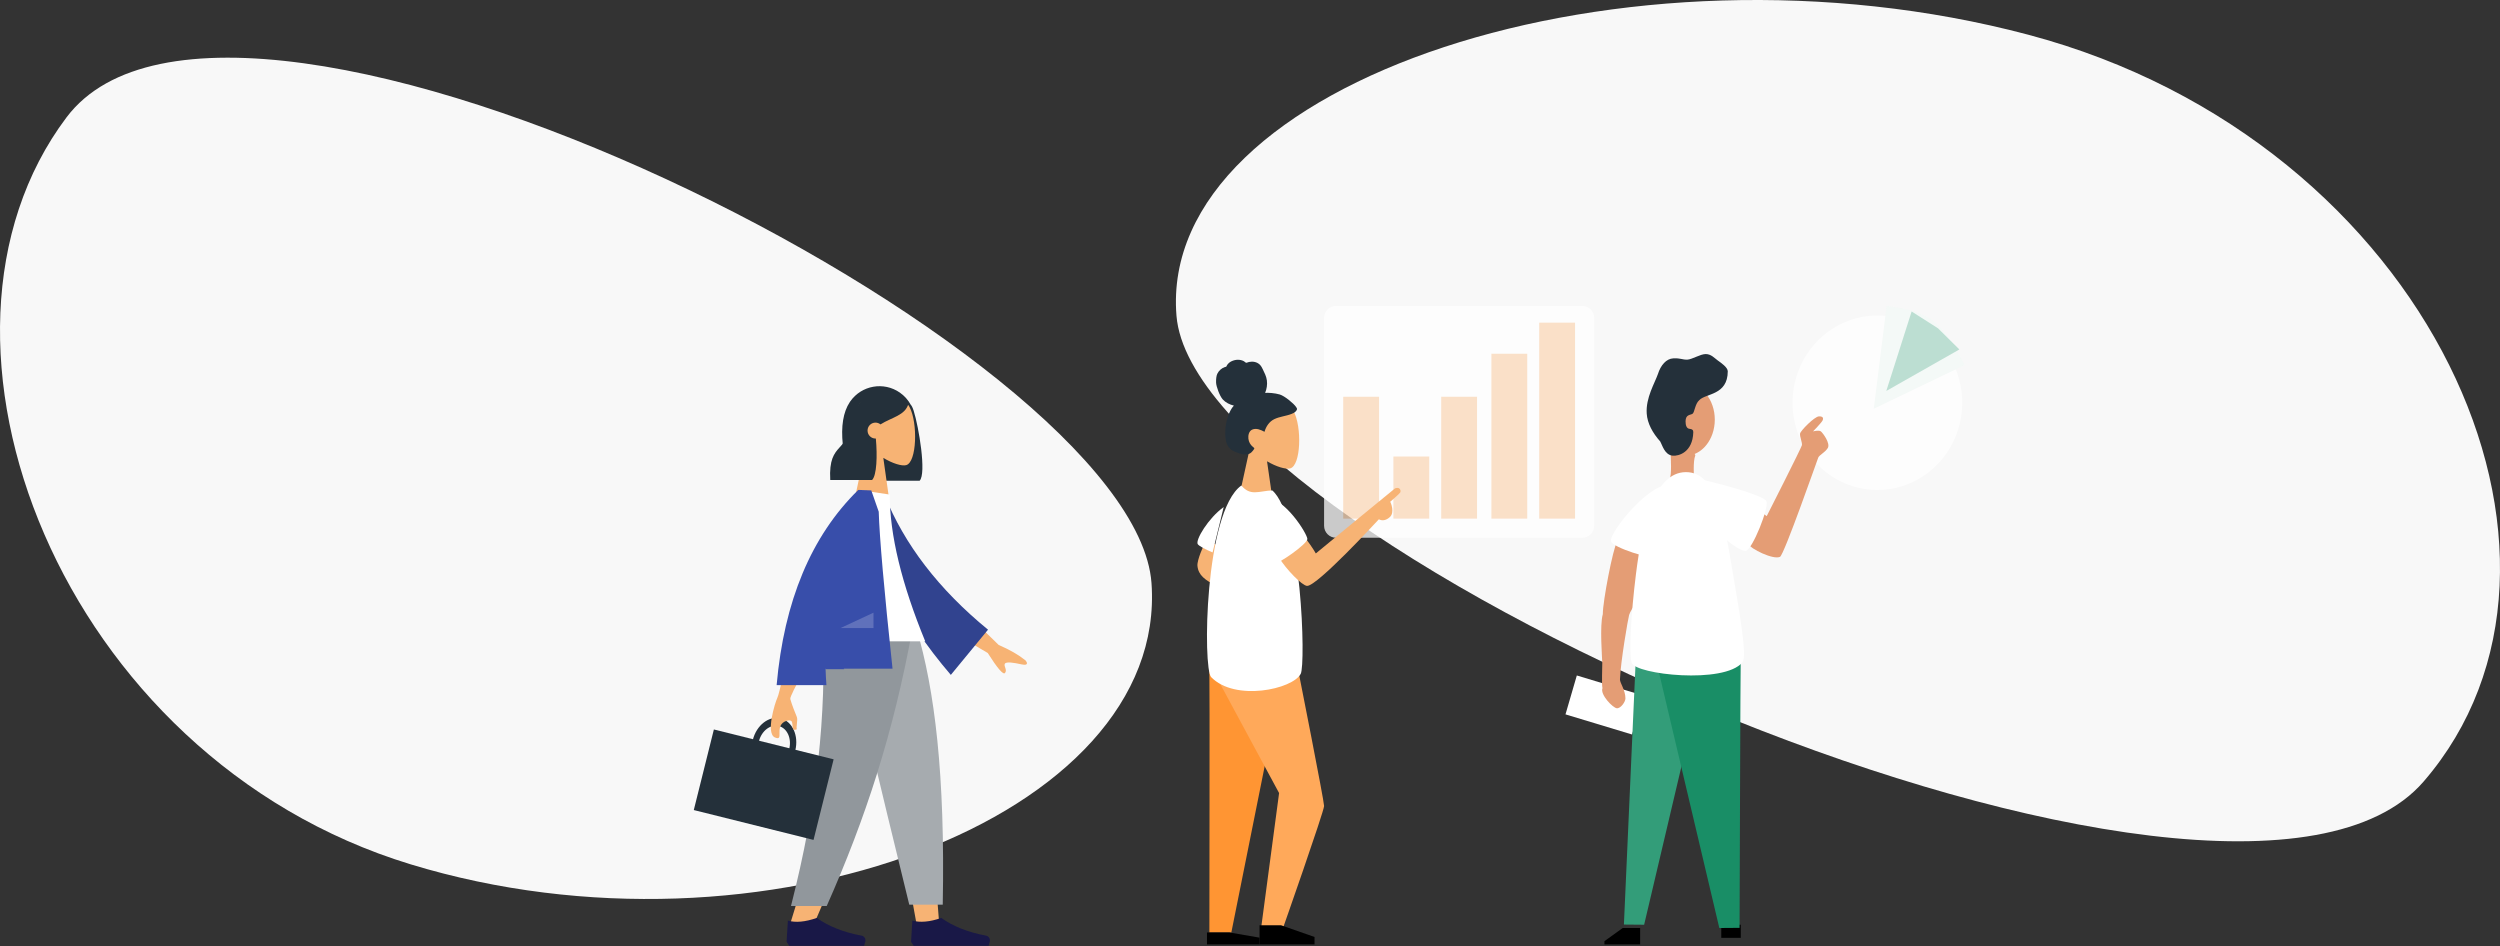 <?xml version="1.0" encoding="UTF-8"?>
<svg width="1046px" height="396px" viewBox="0 0 1046 396" version="1.1" xmlns="http://www.w3.org/2000/svg" xmlns:xlink="http://www.w3.org/1999/xlink">
    <rect x="0" y="0" width="1046" height="396" fill="#333333" stroke="none"/>
    <!-- Generator: sketchtool 57 (101010) - https://sketch.com -->
    <title>15117247-9ADF-49FB-A6C1-12A0A0C1C75E</title>
    <desc>Created with sketchtool.</desc>
    <g id="Maquettes" stroke="none" stroke-width="1" fill="none" fill-rule="evenodd">
        <g id="D_Landing" transform="translate(-193, -186)">
            <g id="Section/Landing" transform="translate(-1, 107)">
                <g id="Illu">
                    <g transform="translate(166, 0)">
                        <rect id="Rectangle" x="0" y="0" width="1110" height="554"></rect>
                        <path d="M520.242,298.853 C528.317,200.588 961.602,10.926 1042.04,104.001 C1122.478,197.076 1045.147,371.752 876.579,416.483 C708.011,461.213 512.166,397.118 520.242,298.853 Z" id="Background-Shape" fill="#F8F8F8" fill-rule="nonzero" transform="translate(797, 255) scale(1, -1) translate(-797, -255) "></path>
                        <g id="People-Pro" transform="translate(513, 206.138)">
                            <g id="Piecahrt" opacity="0.718" transform="translate(265, 0.862)">
                                <path d="M21.915,6.779 C35.181,1.13 50.45,4.253 60.603,14.693 C70.755,25.133 73.791,40.832 68.296,54.471 C62.8,68.11 49.854,77.002 35.495,77 C26.081,77 17.052,73.154 10.395,66.309 C3.738,59.464 -0.001,50.18 0,40.501 C0,25.737 8.65,12.428 21.915,6.779 Z" id="Path" fill="#FFFFFF"></path>
                                <path d="M34,43 L39.371,0 C48.333,1.117 54.824,3.198 58.844,6.245 C62.865,9.292 67.25,15.454 72,24.73 L34,43 Z" id="Path" fill="#F2F9F6" fill-rule="nonzero"></path>
                                <polygon id="Path" fill="#A4D4C3" fill-rule="nonzero" transform="translate(55.795, 21.761) rotate(14) translate(-55.795, -21.761) " points="43.063 39.166 45.302 4.356 57.71 8.507 68.527 14.93"></polygon>
                            </g>
                            <g id="Charts" opacity="0.741" transform="translate(125.5, 49.362) scale(-1, 1) translate(-125.5, -49.362) translate(69, 0.862)">
                                <path d="M5,0 L108,0 C110.761,-5.07265313e-16 113,2.239 113,5 L113,92 C113,94.761 110.761,97 108,97 L5,97 C2.239,97 3.38176876e-16,94.761 0,92 L0,5 C-3.38176876e-16,2.239 2.239,5.07265313e-16 5,0 Z" id="Path" fill="#FFFFFF" fill-rule="nonzero"></path>
                                <polygon id="Path" fill-opacity="0.307" fill="#F28017" points="8 7 23 7 23 89 8 89"></polygon>
                                <polygon id="Path" fill-opacity="0.307" fill="#F28017" points="28 20 43 20 43 89 28 89"></polygon>
                                <polygon id="Path" fill-opacity="0.307" fill="#F28017" points="49 38 64 38 64 89 49 89"></polygon>
                                <polygon id="Path" fill-opacity="0.307" fill="#F28017" points="69 63 84 63 84 89 69 89"></polygon>
                                <polygon id="Path" fill-opacity="0.307" fill="#F28017" points="90 38 105 38 105 89 90 89"></polygon>
                            </g>
                            <g id="People" transform="translate(0, 21)">
                                <g id="Head-Head/Front/Chongo">
                                    <g id="Head" transform="translate(32.956, 18.481)" fill="#F7B374">
                                        <path d="M23.279,5.445 C26.815,11.884 26.395,28.218 21.824,29.369 C20.002,29.828 16.119,28.703 12.167,26.377 L14.647,43.519 L0,43.519 L5.043,20.562 C2.231,17.338 0.327,13.386 0.645,8.957 C1.561,-3.8 19.742,-0.994 23.279,5.445 Z"></path>
                                    </g>
                                    <path d="M50.449,16.913 C48.448,16.317 45.542,16.115 44.32,16.251 C45.015,14.624 45.291,12.811 45.066,11.046 C44.848,9.331 44.063,7.871 43.337,6.34 C43.003,5.635 42.624,4.933 42.059,4.394 C41.483,3.844 40.754,3.481 39.99,3.308 C39.208,3.131 38.391,3.146 37.607,3.307 C37.261,3.378 36.95,3.533 36.61,3.619 C36.262,3.707 36.093,3.494 35.841,3.28 C35.232,2.765 34.34,2.511 33.57,2.42 C32.706,2.318 31.809,2.445 30.985,2.722 C30.183,2.992 29.413,3.431 28.833,4.07 C28.575,4.354 28.341,4.678 28.188,5.035 C28.126,5.182 28.116,5.269 27.966,5.323 C27.827,5.372 27.665,5.374 27.522,5.421 C26.139,5.879 24.957,6.922 24.313,8.262 C23.938,9.044 23.76,10.421 23.808,11.963 C23.857,13.506 25.283,17.532 26.617,19 C27.808,20.311 29.558,21.176 31.246,21.554 C30.125,22.806 29.379,24.37 28.827,25.961 C28.228,27.688 27.857,29.484 27.72,31.313 C27.59,33.051 27.578,34.889 27.995,36.59 C28.385,38.181 29.22,39.485 30.613,40.313 C31.251,40.693 31.937,40.977 32.628,41.238 C33.309,41.494 33.991,41.744 34.704,41.888 C36.053,42.16 37.608,42.113 38.647,41.064 C39.021,40.686 39.433,40.211 39.707,39.749 C39.805,39.583 39.864,39.474 39.745,39.312 C39.602,39.117 39.37,38.968 39.187,38.816 C38.139,37.949 37.491,36.791 37.327,35.414 C37.161,34.018 37.545,32.216 38.935,31.606 C40.651,30.854 42.54,31.718 44.065,32.522 C44.713,30.288 46.044,28.276 48.13,27.252 C50.438,26.118 53.086,25.985 55.458,25.012 C56.076,24.759 56.706,24.471 57.161,23.955 C57.351,23.739 57.574,23.459 57.65,23.173 C57.75,22.798 57.502,22.484 57.311,22.191 C56.297,20.641 52.45,17.509 50.449,16.913 Z" id="hair" fill="#24303A" fill-rule="nonzero"></path>
                                </g>
                                <path d="M21,132.472 C21.172,135.289 21,242 21,242 L30.195,242 L44.259,171.873 C44.437,169.599 47,144.465 47,144.465 L30.813,131 L21,132.472 Z" id="Path" fill="#FF9533" fill-rule="nonzero"></path>
                                <path d="M58.318,133 C58.318,133 69,186.894 69,189.088 C69,191.282 51.511,241 51.511,241 L42.538,241 L50.171,183.677 L24,135.185" id="Path" fill="#FFA95A"></path>
                                <path d="M19.222,79 C18.751,79.638 15.788,86.082 16.012,88.618 C16.355,92.499 19.212,94.645 24.097,97 C25.502,97 27,81.874 27,81.874 L22.606,79 L19.222,79 Z" id="Path" fill="#F7B374"></path>
                                <path d="M27,64 C20.544,68.661 15.069,77.836 16.133,79.524 C16.644,80.314 19.304,81.721 22.341,83" id="Path" fill="#FFFFFF" fill-rule="nonzero"></path>
                                <path d="M40,57.837 C42.176,57.837 45.027,57.063 47.341,57.063 C59.632,67.869 61.348,129.709 59.228,133.784 C55.856,140.263 31.731,145.479 21.734,135.151 C18.249,131.564 18.888,66.135 34.367,55 C36.135,57.063 37.824,57.837 40,57.837 Z" id="Path" fill="#FFFFFF" fill-rule="nonzero"></path>
                                <polyline id="Path" fill="#000000" fill-rule="nonzero" points="20 242 20 247 42 247 42 244.176 29.366 242"></polyline>
                                <polyline id="Path" fill="#000000" fill-rule="nonzero" points="42 239 42 247 65 247 65 243.889 51.01 239"></polyline>
                                <path d="M61.107,76.866 C61.515,77.292 65.042,82.346 65.535,83.425 C66.518,82.602 98.086,56.616 98.604,56.264 C99.123,55.912 100.021,55.943 100.372,56.176 C100.961,56.554 101.168,57.305 100.854,57.924 C100.576,58.43 96.651,61.82 96.651,61.82 C96.971,62.212 98.61,66.291 96.512,68.206 C95.085,69.51 93.467,69.943 91.912,69.135 C90.88,70.232 66.208,97 61.905,97 C59.913,97 53.081,90.117 50,84.932" id="Path" fill="#F7B374"></path>
                                <path d="M38,67.519 C38,76.074 45.011,88 47.438,88 C49.865,88 62,79.444 62,77.37 C62,75.296 52.562,60 44.472,60 C41.236,60 38,63.37 38,67.519 Z" id="Path" fill="#FFFFFF" fill-rule="nonzero"></path>
                            </g>
                            <g id="Group" transform="translate(225, 144.5) scale(-1, 1) translate(-225, -144.5) translate(170, 21)">
                                <g id="People" transform="translate(55, 123.5) scale(-1, 1) translate(-55, -123.5) ">
                                    <polygon id="Path" fill="#000000" fill-rule="nonzero" points="23.945 240.139 16.296 245.644 16.296 247 31.235 247 31.235 240.139"></polygon>
                                    <polygon id="Path" fill="#000000" fill-rule="nonzero" points="65.185 238.767 73.333 238.767 73.333 244.256 65.185 244.256"></polygon>
                                    <polygon id="Path" fill="#FFFFFF" fill-rule="nonzero" points="4.741 134.478 32.593 142.9 27.852 159.178 0 150.756"></polygon>
                                    <polygon id="Path" fill="#339D79" points="29.466 126.244 24.444 238.693 32.906 238.767 50.247 165.18 49.833 128.568"></polygon>
                                    <path d="M73.333,125.826 C73.193,129.062 72.836,240.075 72.836,240.075 L64.365,240.139 L38.025,128.619 C38.025,128.619 73.479,122.593 73.333,125.826 Z" id="Path" fill="#198E66"></path>
                                    <path d="M21.584,78.522 C19.815,81.461 15.578,103.634 15.618,108.82 C14.253,113.466 15.36,127.437 15.396,129.289 C15.432,131.141 15.069,138.07 15.471,139.774 C14.4,142.462 19.815,148.05 21.473,148.195 C23.131,148.339 25.082,145.475 25.082,144.092 C25.082,140.574 22.755,137.6 22.798,136.147 C23.02,128.89 26.225,110.383 26.629,109.138 C27.034,107.894 28.398,105.473 29.541,104.492 C30.683,103.511 31.235,81.924 31.235,81.924 C31.235,81.924 22.527,76.956 21.584,78.522 Z" id="Path" fill="#E49D75" fill-rule="nonzero"></path>
                                    <path d="M44.016,42.063 C44.016,42.91 44.558,50.687 43.524,52.433 C42.49,54.178 53.73,53.588 53.73,52.266 C53.73,50.944 53.359,44.805 54.268,42.582 C55.177,40.359 44.016,41.213 44.016,42.063 Z" id="Path" fill="#E49D75" fill-rule="nonzero"></path>
                                    <path d="M82.496,66.566 L84.191,67.823 C84.191,67.823 98.756,39.144 98.933,38.106 C99.109,37.067 97.97,34.514 98.143,33.296 C98.316,32.078 104.176,26.17 106.013,26.078 C107.85,25.987 107.994,26.911 107.545,27.822 C107.095,28.733 103.579,32.365 103.579,32.365 C103.579,32.365 106.013,31.682 106.864,32.365 C107.715,33.047 110.942,37.423 109.732,39.337 C108.521,41.251 106.199,42.208 105.743,43.347 C105.287,44.487 91.448,84.067 89.749,84.847 C86.882,86.154 77.608,81.582 76.218,79.335 C74.828,77.088 82.496,66.566 82.496,66.566 Z" id="Path" fill="#E49D75" fill-rule="nonzero"></path>
                                    <path d="M44.215,55.146 C53.236,58.467 41.302,83.166 38.439,84.865 C36.173,86.205 19.606,80.883 19.04,78.331 C18.201,74.551 36.375,52.262 44.215,55.146 Z" id="Path" fill="#FFFFFF" fill-rule="nonzero"></path>
                                    <path d="M50.363,49.4 C63.109,49.347 66.173,68.907 69.438,88.199 C72.697,107.46 76.17,126.45 74.033,129 C66.339,138.2 29.32,134.079 27.707,129.198 C26.51,125.579 27.354,109.098 29.499,91.939 C32.097,71.155 37.185,49.454 50.363,49.4 Z" id="Path" fill="#FFFFFF" fill-rule="nonzero"></path>
                                    <path d="M50.641,59.345 C45.141,50.252 43.527,49.816 52.75,51.621 C61.973,53.427 82.883,58.994 84.06,61.559 C85.269,64.176 78.164,81.924 75.442,82.317 C71.397,82.888 56.141,68.438 50.641,59.345 Z" id="Path" fill="#FFFFFF" fill-rule="nonzero"></path>
                                    <path d="M38.025,27.443 C38.025,19.107 43.496,12.35 50.247,12.35 C56.998,12.35 62.469,19.107 62.469,27.443 C62.469,35.778 56.998,42.539 50.247,42.539 C43.496,42.539 38.025,35.778 38.025,27.443 Z" id="Path" fill="#E49D75" fill-rule="nonzero"></path>
                                    <path d="M33.986,24.884 C33.548,18.313 37.327,12.206 38.672,8.368 C39.834,4.677 42.149,1.937 45.139,1.793 C48.129,1.65 48.963,2.412 50.956,2.338 C52.948,2.265 56.407,0 58.66,0 C60.913,0 62.258,1.618 63.649,2.632 C65.04,3.646 67.912,5.554 67.901,7.236 C67.842,17.345 58.653,16.387 55.98,19.292 C54.165,20.826 54.053,24.409 53.146,24.993 C52.239,25.577 50.274,25.231 50.239,28.1 C50.219,29.789 50.674,31.169 51.873,31.278 C53.073,31.386 53.497,31.827 53.473,32.704 C53.219,41.17 47.274,42.76 44.851,42.516 C41.454,42.194 40.491,38.024 39.653,36.598 C36.44,32.994 34.257,29.016 33.986,24.884 Z" id="Path" fill="#24303A" fill-rule="nonzero"></path>
                                </g>
                            </g>
                        </g>
                        <path d="M28.21,322.991 C35.236,224.726 412.21,35.064 482.193,128.138 C552.177,221.213 484.897,395.89 338.236,440.62 C191.576,485.351 21.184,421.256 28.21,322.991 Z" id="Background-Shape" fill="#F8F8F8" fill-rule="nonzero" transform="translate(269, 279.138) scale(-1, 1) translate(-269, -279.138) "></path>
                        <g id="People-Stagiaire" transform="translate(317, 225)">
                            <g id="Head/Front-Head/Front/Long" transform="translate(36, 0)">
                                <path d="M51.52,18.281 C53.427,19.616 54.965,21.356 56.051,23.34 C56.45,23.738 56.855,24.532 57.279,25.861 C59.375,32.422 62.735,52.22 59.762,55.139 L42.277,55.139 L42.27,55.001 C34.605,54.066 28.45,47.945 27.633,40.087 C26.826,32.334 27.797,26.388 30.546,22.249 L30.75,21.949 L30.75,21.949 C35.473,15.201 44.772,13.559 51.52,18.281 Z" id="Hair-Back" fill="#24303A" fill-rule="nonzero"></path>
                                <g id="Head" transform="translate(32.559, 18.779)" fill="#F7B374">
                                    <path d="M22.998,5.533 C26.492,12.076 26.077,28.673 21.561,29.842 C19.76,30.309 15.924,29.166 12.02,26.802 L14.471,44.221 L0,44.221 L4.981,20.892 C2.203,17.616 0.323,13.601 0.637,9.102 C1.543,-3.862 19.504,-1.01 22.998,5.533 Z"></path>
                                </g>
                                <path d="M44.016,16.962 C50.998,16.962 53.201,20.226 55.078,22.997 C53.675,27.834 48.229,28.551 43.39,31.567 C42.821,31.101 42.093,30.822 41.301,30.822 C39.47,30.822 37.985,32.313 37.985,34.154 C37.985,35.994 39.47,37.485 41.301,37.485 L41.452,37.481 C42.119,44.676 41.852,52.894 39.865,54.845 L22.38,54.845 C21.405,37.838 30.821,44.424 30.821,28.412 C31.407,27.836 31.962,27.266 32.511,26.774 L32.492,26.303 C35.52,20.075 39.361,16.962 44.016,16.962 Z" id="Hair-Front" fill="#24303A" fill-rule="nonzero"></path>
                            </g>
                            <g id="Bottom/Skinny-Jeans-1" transform="translate(40, 117)">
                                <polygon id="Leg" fill="#F7B374" points="24.479 0 44.773 70.097 54.319 122.727 63.899 122.727 54.336 2.80367382e-29"></polygon>
                                <path d="M15.359,0 C16.775,36.415 16.216,56.277 15.899,59.585 C15.582,62.894 13.783,85.051 1.523,123.837 L11.487,123.837 C27.725,86.629 33.393,64.471 35.255,59.585 C37.117,54.699 42.617,34.838 50.647,0 L15.359,0 Z" id="Leg" fill="#F7B374"></path>
                                <path d="M24.044,0 C29.322,24.121 38.452,62.623 51.434,115.508 L65.447,115.508 C66.482,61.227 62.079,25.501 54.454,0 L24.044,0 Z" id="Pant" fill="#A6ABAF" fill-rule="nonzero"></path>
                                <path d="M15.288,0 C16.675,36.415 13.081,72.291 1.948,116.075 L16.898,116.075 C33.165,79.421 44.824,43.723 52.793,0 L15.288,0 Z" id="Pant" fill="#91979C" fill-rule="nonzero"></path>
                                <g id="Left-Shoe-Accessories/Shoe/Flat-Simple" transform="translate(0.102, 110.51)" fill="#191847">
                                    <path d="M0,20.547 L0.55,11.662 C3.769,12.606 7.801,12.235 12.646,10.551 C17.646,14.101 23.888,16.571 31.373,17.959 C32.459,18.161 33.176,19.205 32.974,20.291 C32.963,20.351 32.949,20.411 32.932,20.47 L32.439,22.213 L32.439,22.213 L12.646,22.213 L1.1,22.213 L0,20.547 Z" id="Shoe"></path>
                                </g>
                                <g id="Right-Shoe-Accessories/Shoe/Flat-Simple" transform="translate(52.18, 110.51)" fill="#191847">
                                    <path d="M0,20.547 L0.55,11.662 C3.769,12.606 7.801,12.235 12.646,10.551 C17.646,14.101 23.888,16.571 31.373,17.959 C32.459,18.161 33.176,19.205 32.974,20.291 C32.963,20.351 32.949,20.411 32.932,20.47 L32.439,22.213 L32.439,22.213 L12.646,22.213 L1.1,22.213 L0,20.547 Z" id="Shoe"></path>
                                </g>
                            </g>
                            <g id="Group-3" transform="translate(31.895, 177.295) rotate(14) translate(-31.895, -177.295) translate(5.895, 153.795)" fill="#24303A" fill-rule="nonzero">
                                <rect id="Rectangle" x="0.074" y="11.325" width="51.637" height="34.749"></rect>
                                <path d="M26.093,23.191 C31.149,23.191 35.247,18.017 35.247,11.635 C35.247,5.252 31.149,0.078 26.093,0.078 C21.038,0.078 16.939,5.252 16.939,11.635 C16.939,18.017 21.038,23.191 26.093,23.191 Z M26.093,19.897 C22.479,19.897 19.549,16.198 19.549,11.635 C19.549,7.072 22.479,3.372 26.093,3.372 C29.707,3.372 32.637,7.072 32.637,11.635 C32.637,16.198 29.707,19.897 26.093,19.897 Z" id="Oval"></path>
                            </g>
                            <g id="Body/Long-Sleeve-1" transform="translate(24, 59)">
                                <path d="M87.97,50.554 L104.974,64.478 C109.703,66.025 113.626,67.847 116.743,69.943 C117.467,70.676 118.312,72.128 115.172,71.72 C112.033,71.312 108.712,71.024 108.22,72.077 C107.729,73.13 109.57,74.517 108.614,75.923 C107.977,76.86 105.335,74.288 100.687,68.206 L83.555,60.02 L87.97,50.554 Z" id="Arm" fill="#F7B374" transform="translate(100.487, 63.333) rotate(5) translate(-100.487, -63.333) "></path>
                                <path d="M24.578,52.007 C16.503,72.23 11.707,83.306 10.188,85.234 C9.074,86.648 2.33,98.574 5.873,101.068 C9.416,103.561 6.542,96.83 11.183,95.426 C12.401,95.057 13.976,95.249 14.156,96.058 C14.481,97.51 12.949,100.173 15.555,99.613 C15.35,98.654 16.881,95.898 16.615,94.545 C16.238,92.627 15.65,89.03 15.499,86.657 C15.447,85.843 19.793,80.726 20.212,80.279 C21.299,79.122 26.534,70.517 35.916,54.464 L24.578,52.007 Z" id="Arm" fill="#F7B374" transform="translate(20.385, 76.812) rotate(-12) translate(-20.385, -76.812) "></path>
                                <path d="M49.144,5.127 L53.855,3.888 C63.889,23.75 79.899,41.194 101.887,56.22 L88.033,76.425 C65.424,54.269 50.618,30.664 49.144,5.127 Z" id="Coat-Back" fill="#31438F" transform="translate(75.516, 40.156) rotate(5) translate(-75.516, -40.156) "></path>
                                <path d="M31.371,63.333 L74.118,63.333 C64.214,39.236 59.263,18.766 59.263,1.923 L46.368,0 C36.234,16.31 33.372,36.391 31.371,63.333 Z" id="Shirt" fill="#FFFFFF"></path>
                                <path d="M46.942,0 C47.949,0.035 49.483,0.097 51.544,0.188 L51.544,0.188 L54.66,9.098 C54.989,19.962 56.914,41.856 60.434,74.78 L60.434,74.78 L32.413,74.781 C32.486,77.055 32.607,79.35 32.776,81.666 L32.776,81.666 L11.941,81.666 C15.058,46.48 26.439,19.258 46.085,5.68434189e-14 L46.085,5.68434189e-14 L46.095,0.01 L46.1,0 Z" id="Coat-Front" fill="#384EAA"></path>
                                <path d="M40.254,74.999 L32.42,75 C32.077,64.801 32.692,55.03 34.264,45.685 C35.061,59.86 37.058,69.631 40.254,74.999 Z" id="Shade" fill="#384EAA"></path>
                                <polygon id="Light" fill-opacity="0.2" fill="#FFFFFF" points="38.65 57.777 52.467 51.349 52.467 57.777"></polygon>
                            </g>
                        </g>
                    </g>
                </g>
            </g>
        </g>
    </g>
</svg>